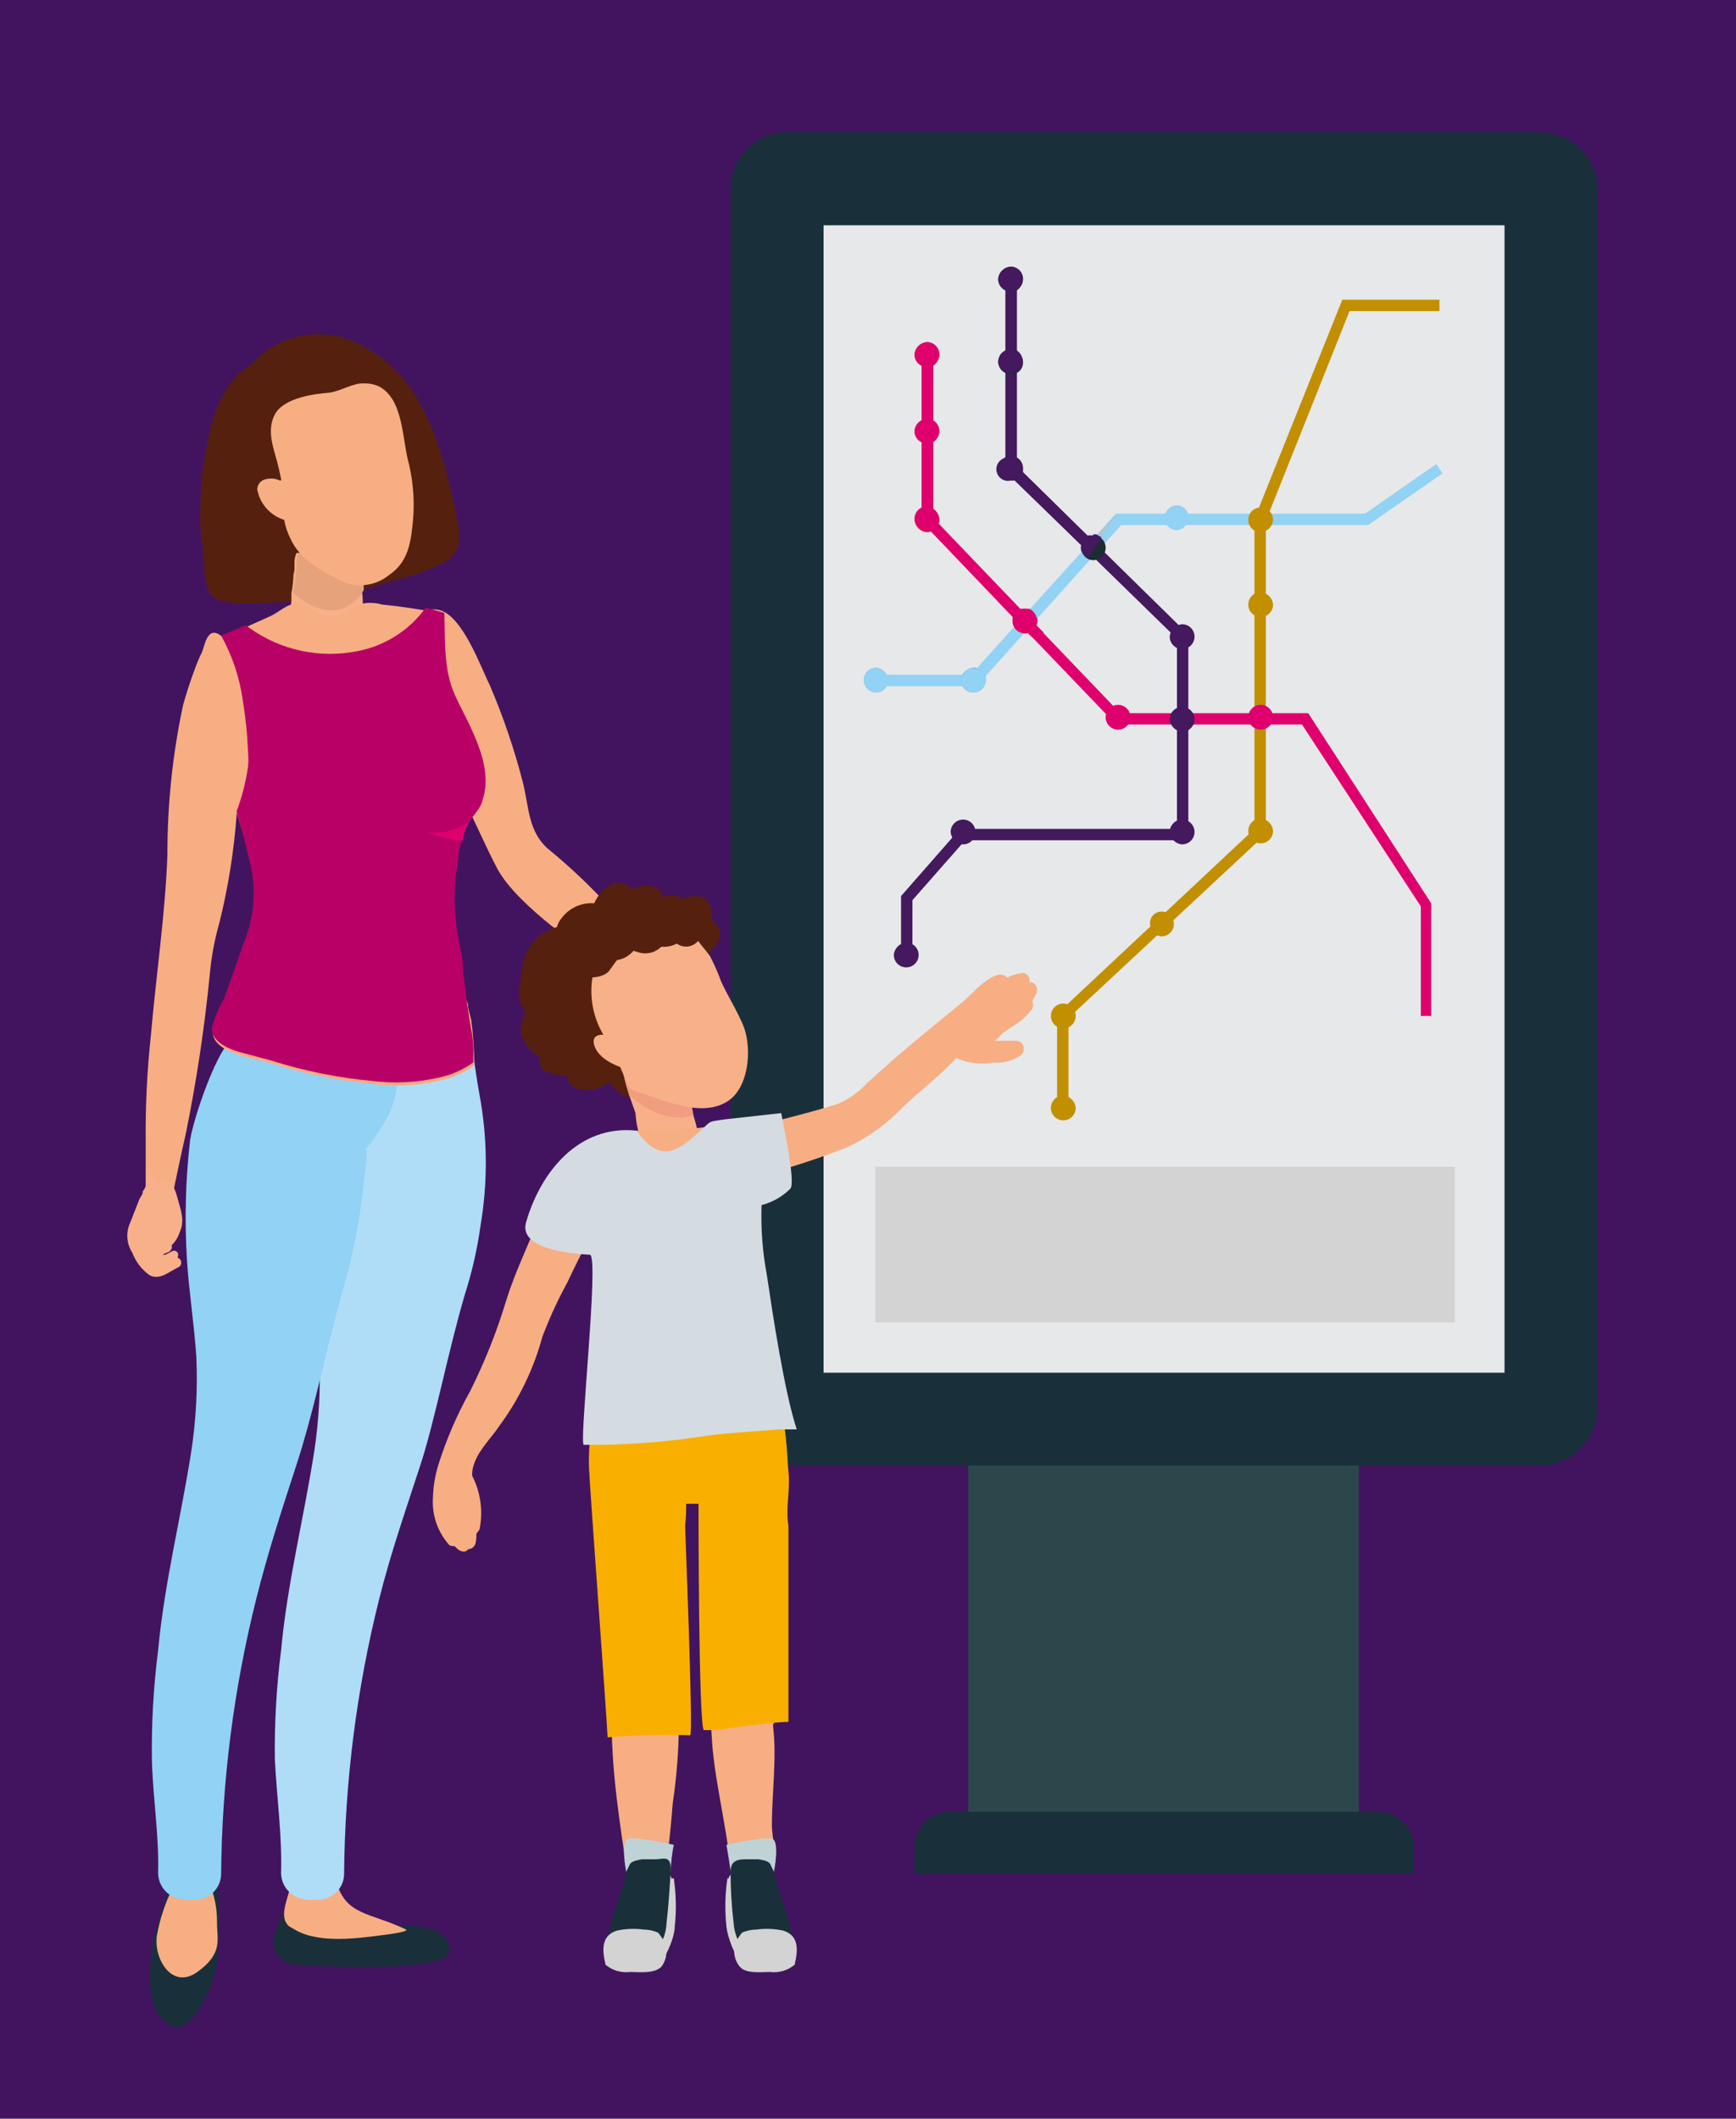 <svg height="205" viewBox="0 0 168 205" width="168" xmlns="http://www.w3.org/2000/svg"><g fill="none" transform=""><path d="m0 0v205h168v-205z" fill="#42145f"/><g transform="translate(12 12)"><path d="m81.7 105.4h37.8v57.99h-37.8z" fill="#2b474c"/><path d="m137 129.8h-72.8c-3.038 0-5.5-2.462-5.5-5.5v-118c0-3.038 2.462-5.5 5.5-5.5h72.8c3.054-0 5.545 2.446 5.6 5.5v118c-.055 3.054-2.546 5.5-5.6 5.5" fill="#19303b"/><path d="m67.7 9.8h65.9v111.02h-65.9z" fill="#e6e8e9"/><path d="m56.6 85.8.3.2c-.3 0-.4.2-.6.3h-.2c-.3-.1-1.1-.2-1-.6s1.2-.1 1.5.2" fill="#f7b088"/><path d="m57 88.9c.7-.6 1.9-.9 2-2-.155-.942-.532-1.833-1.1-2.6-.532-.885-1.469-1.448-2.5-1.5-.785-.198-1.591-.298-2.4-.3h-1.9c-.5-.3-.9.5-.4.8h.1c-.204.185-.344.43-.4.7-.3.8.4 1.4.9 1.9s1.5 1.7 2.6 1.8h1.7c.1.2.4.2.6.1l.6-.5-.2.2-.5.5c-.4.2-.2.7.1.8s.4.7.8.4" fill="#f7b088"/><path d="m31.2 175.6c-1.6-2-6.3-1.2-8.4-.9-.787.182-1.601.216-2.4.1-.4-.1-2.1-.3-2.1-.8.003-.515-.387-.948-.9-1 .133-.444-.027-.924-.4-1.2h-.1c-.4-.3.1-1.2-.2-1s-1.8 3.3-2.1 4.2c-.6 2.4 1.2 3.2 2.7 3.2 4.8.1 9.9.4 13.4-.6.367-.136.644-.442.744-.82.1-.378.008-.781-.244-1.08" fill="#19303b"/><g transform="translate(2 168)"><path d="m14.7 6.8c2.4 1.3 6.2.7 8.6.4.1 0 2.3-.3 2-.5-3.5-1.7-5.9-1.3-6.8-4.8-.083-.608-.642-1.033-1.25-.95s-1.033.642-.95 1.25c0-.608-.492-1.1-1.1-1.1s-1.1.492-1.1 1.1c0 1.2-1.3 3.2-.1 4.2z" fill="#f7ae83"/><path d="m7 1.9c-.1-.6-.5 1.3-.9 1.3-.833-.117-1.679-.083-2.5.1-.1-.7.2-2.7-.4-2.1s-2.4 5.8-2.6 8.1-.3 5.2 1.7 6.6 4.4-3.4 4.7-6.2c.25-2.594.25-5.206 0-7.8" fill="#19303b"/></g><path d="m8.3 170.3c-.3-.6-.8-1-1.5-.6s-.9-.6-1.2-.5-.8 1.2-1 1.7c-.661 1.363-1.132 2.81-1.4 4.3-.4 2.2 1.4 5.4 3.9 3.6s1.9-3.1 1.9-4.8c.016-1.268-.222-2.526-.7-3.7" fill="#f7ae83"/><path d="m34.5 106.6c.717-4.206.684-8.506-.1-12.7-.3-1.6-.5-3.2-.7-4.8-.936-.618-1.944-1.122-3-1.5-1.707-.73-3.652-.657-5.3.2l-.5.3c-.73-.238-1.525-.165-2.2.2-1.7.7-2.6 2.5-3.2 4.1-.601 1.92-1.003 3.897-1.2 5.9-.451 3.883-.551 7.799-.3 11.7.2 3.1.7 6.2.9 9.3.136 3.076-.032 6.157-.5 9.2-1 6.4-2.6 12.7-3.2 19.2-.449 3.515-.649 7.057-.6 10.6.2 3.7.7 7.3.6 10.9.002 1.165.778 2.186 1.9 2.5.556.132 1.132.166 1.7.1 1.381 0 2.5-1.119 2.5-2.5.077-8.97 1.219-17.899 3.4-26.6 1.1-4.4 2.6-8.7 4-13s2.7-11.1 4.3-16.5c.689-2.153 1.191-4.361 1.5-6.6" fill="#afddf7"/><path d="m23.5 99.4c-.017.704-.084 1.406-.2 2.1-.22 2.453-.587 4.891-1.1 7.3-.5 2.3-1.2 4.6-1.8 6.9-1.2 4.6-2.2 9.4-3.7 14s-2.8 8.6-3.9 13c-2.181 8.701-3.323 17.63-3.4 26.6 0 1.381-1.119 2.5-2.5 2.5-.568.066-1.144.032-1.7-.1-1.122-.314-1.898-1.335-1.9-2.5.1-3.6-.5-7.2-.6-10.9-.049-3.543.151-7.085.6-10.6.6-6.5 2.2-12.8 3.2-19.2.468-3.043.636-6.124.5-9.2-.2-3.1-.7-6.2-.9-9.3-.251-3.901-.151-7.817.3-11.7.3-2 2.7-9.3 4.4-10 .623-.295 1.318-.399 2-.3h.2l.5-.3c1.648-.857 3.593-.93 5.3-.2 1.857.446 3.469 1.593 4.5 3.2v.3l.2-.3c.258-.344.708-.485 1.116-.349.408.136.684.518.684.949h.1c.255-.029.511.053.702.225.191.172.3.417.298.675.2 2.6-1.4 5-3 7" fill="#92d2f4"/><path d="m30.9 32.6c.5 2 1.1 4 1.4 6s.1 3-1.3 3.8c-1.714.856-3.528 1.494-5.4 1.9-3.718 1.214-7.591 1.888-11.5 2-1.2.1-4.3.3-5.4-.5s-.9-3.7-1.1-4.9c-.216-1.288-.283-2.597-.2-3.9.002-1.949.203-3.892.6-5.8.5-2.8 1.6-6.3 4.1-7.8h.1c2.763-3.232 7.457-3.993 11.1-1.8 1.959 1.064 3.612 2.613 4.8 4.5 1.237 2.058 2.18 4.28 2.8 6.6" fill="#55210e"/><path d="m22.9 47.8c-1.4 1.3-4.4 1.8-5.7 0-.6 0-1.2-.6-1-1.6v-.8c.116-.593.183-1.196.2-1.8.075-.226.109-.463.1-.7v-.5c-.004-.311.064-.62.2-.9h.3v-.5c.4-1.3 1.7-1.1 1.9 0 .329.14.557.445.6.8v.2c.082.293.116.597.1.9h.1c.346-.222.799-.181 1.1.1h.5v-.6c.4-.9 1.5-.5 1.7.4.082.224.116.462.1.7-.082.293-.116.597-.1.9v.7c.087.428.12.864.1 1.3.117.504-.034 1.034-.4 1.4" fill="#f7b088"/><path d="m23.3 21.5c.366 1.733-.295 3.522-1.7 4.6-1.523 1.034-3.418 1.362-5.2.9-1.904-.488-3.485-1.812-4.3-3.6h.1c2.763-3.232 7.457-3.993 11.1-1.8" fill="#55210e"/><path d="m23.3 43.5c-.082.293-.116.597-.1.9v.7s-2.2 4.2-6.8.3c0-.3.3-2.3.3-2.5v-.5c-.004-.311.064-.62.2-.9h.1l2.5.6 2 .4 1.7.4c.082.224.116.462.1.7" fill="#e6a37b"/><path d="m24.7 25.4c-.438-.204-.917-.307-1.4-.3-1.1-.1-2.4.8-3.5.9s-4.3.4-5.2 2.1 0 3.5.4 5.3.1.7.2 1.1h-.1c-.468-.227-1.006-.263-1.5-.1-.433.136-.721.546-.7 1 .268 1.371 1.266 2.485 2.6 2.9.109.626.312 1.233.6 1.8.9 2 2.8 3 4.7 4 1.582.849 3.522.651 4.9-.5 1.6-1.1 2-2.7 2.2-4.6.251-2.002.149-4.033-.3-6-.7-2.4-.5-6.3-2.9-7.6" fill="#f7ae83"/><path d="m10.9 65c0-1.8.3-13.8-1.3-15.3s-1.8 1-2.1 1.5-1.3 3.2-1.8 5.1c-1.004 4.734-1.506 9.561-1.5 14.4-.2 5.7-1.1 11.7-1.6 17.5-.366 3.387-.533 6.793-.5 10.2v5.4c0 1 0 2.1.7 2.6s1.6-1.1 1.8-2.2.9-4.4 1.4-6.6c1.025-5.058 1.793-10.164 2.3-15.3.145-1.658.447-3.299.9-4.9.874-3.477 1.442-7.024 1.7-10.6z" fill="#f7ae83"/><path d="m41.4 77.6 1.3 1c1.7 1.4 3.4 2.8 5.1 4s4.3 4 4.9 2 .1-.6-.1-1.3c-1.2-2.7-3.5-5.2-5.5-7.4-1.884-2.084-3.924-4.023-6.1-5.8-1.9-1.7-1.8-4-2.4-6.4-.826-3.21-1.896-6.353-3.2-9.4-.9-1.8-2.7-6.9-5-7.3s-1.3 2.6-.5 3c-.332 1.95-.366 3.94-.1 5.9-.133.244-.169.53-.1.8.79 3.229 1.965 6.351 3.5 9.3 1 2 1.9 4.1 2.9 6s3.3 4 5.3 5.6" fill="#f7ae83"/><path d="m33.3 85.2c-.5-1.5-1.2-3-1.8-4.5-.533-1.748-.769-3.574-.7-5.4.2-3.4 1.2-6.6 1.8-9.9 0-.2.1-.4.1-.6v-1.1c.016-.403-.017-.806-.1-1.2v-.4c-.3-1.6-.8-3.1-1.2-4.7-1.023-3.262-1.364-6.7-1-10.1-1.785-.357-3.588-.624-5.4-.8-.96-.281-1.988-.21-2.9.2-.449.43-1.0.739-1.6.9-1.2.2-1.8-.5-2.7-.9l-1.1-.3c-.9 0-1.8.9-2.5 1.2l-5.1 2.3c-.851.252-1.452 1.013-1.5 1.9-.1 1.3.6 2.6.8 3.9.153 1.821.454 3.627.9 5.4.8 3.5 2.2 6.8 2.9 10.3.739 2.68.563 5.531-.5 8.1l-1.9 5.4c-.543.901-.948 1.879-1.2 2.9-.1 2.1 4.2 2.7 5.7 3.1 3.219 1.02 6.538 1.691 9.9 2 2.069.252 4.165.15 6.2-.3 1.262-.239 2.457-.751 3.5-1.5-0-1.472-.1-2.942-.3-4.4l-.3-1.2" fill="#f7ae83"/><path d="m32.4 70.9c-.468 2.271-.536 4.606-.2 6.9.118.875.285 1.743.5 2.6 0 .4.1.8.1 1.2v.3c-.023.238.011.478.1.7.2 1.7.4 3.4.7 5s.2 2.1.2 3.2c-1.043.749-2.238 1.261-3.5 1.5-2.035.45-4.131.552-6.2.3-3.362-.309-6.681-.98-9.9-2l-3-.8c-1.4-.4-2.7-1.1-2.7-2.3.252-1.021.657-1.999 1.2-2.9l1.9-5.4c1.063-2.569 1.239-5.42.5-8.1-.3-1.5-.8-3.1-1.2-4.6.518-1.39.887-2.832 1.1-4.3.05-.499.05-1.001 0-1.5-.062-1.642-.229-3.279-.5-4.9-.303-2.212-1.015-4.348-2.1-6.3l2.4-1 .4.3c3.015 2.136 6.778 2.932 10.4 2.2 2.655-.507 5.016-2.01 6.6-4.2l1.8.5c.1 2.7-.1 5.4 1 7.9s3.9 6.7 2.7 10.2c-.2.9-.9 1.4-1.3 2.2h-.1c-.318.554-.522 1.166-.6 1.8-.18.486-.314.989-.4 1.5" fill="#b90066"/><path d="m33.5 67.5h-.1c-.318.554-.522 1.166-.6 1.8-1.176-.031-2.333-.304-3.4-.8 1.46.221 2.946-.178 4.1-1.1" fill="#e0006d"/><path d="m14.6 69.7c.7 3.4.9 8.9 0 11.1l-3.3 9c-1.4-.4-2.7-1.1-2.7-2.3.252-1.021.657-1.999 1.2-2.9l1.9-5.4c1.063-2.569 1.239-5.42.5-8.1-.3-1.5-.8-3.1-1.2-4.6.518-1.39.887-2.832 1.1-4.3-.1.5.2 5.9 2.5 6.2 1.327.187 2.673.187 4 0-1.062 1.026-2.538 1.505-4 1.3" fill="#b90066"/><g fill="#f7b088" transform="translate(0 101)"><path d="m3.3 6.3c.3.1.1.8 0 1.2v.2l-.6.3v-.3c-.1-.4 0-1.5.6-1.4"/><path d="m5.2 8.6c.086-.167.045-.371-.099-.491-.144-.12-.352-.124-.501-.009l-.6.3h-.3l.7-.3c.2-.2.3-.4.2-.6.371-.36.646-.807.8-1.3.5-1.1.1-2.1-.2-3.2s-.5-1.6-1.3-1.7-.5 0-.8 0c.102-.21.045-.463-.138-.609s-.442-.146-.624 0-.24.398-.138.609c-.021.244-.089.482-.2.7l-.2.3v.2l-.3.5-.9 2.3c-.437.937-.362 2.032.2 2.9.332.888.924 1.655 1.7 2.2 1 .5 1.9-.4 2.8-.8.165-.101.258-.289.236-.482s-.152-.356-.336-.418"/></g><path d="m62.9 154.7c-.567-4.752-.534-9.556.1-14.3.8-6.4 1-12.3-.4-18.7-.369-.501-.848-.911-1.4-1.2-.389-.237-.864-.284-1.292-.128-.428.156-.762.497-.908.928-.373-.005-.733.139-1 .4l-.6.8c-.636-.289-1.387-.024-1.7.6l-.3.5c-.356-.387-.88-.573-1.4-.5-.251-.434-.592-.809-1-1.1l-3-1.5c-.75-.42-1.559-.723-2.4-.9-1.9 4.7-2.7 8.4-1.6 13.5.753 2.765 1.354 5.569 1.8 8.4.6 4-.6 8.1-.6 12.1-.1 5.6.8 10.9 1.6 16.3v.6c.052.513.485.903 1 .9h.3c.415.226.924.186 1.3-.1.382-.281.719-.618 1-1 .4-.6.2-2.8.3-3.6s.3-2.8.4-4.2c.402-2.681.603-5.389.6-8.1-.1-2.8-.2-5.7-.1-8.5s.3-4.2.4-6.3-.2-5.1.1-7.6c-.1.6 2.1.6 2.2 2s.1 5.7.1 8.5v.3c0 4.5.2 9 .5 13.6s1.8 9.5 1.9 14.3c.7 1.1 1.8 1.1 3.2-1.3s.7-3.2.7-4.8c0-3.2.5-6.5.1-9.7z" fill="#f7ae83"/><path d="m46.8 156.1c2.661-.217 5.332-.283 8-.2.3-.3-.5-19.9-.5-20.3.083-.697.116-1.399.1-2.1h1.2c0 1 0 21 .5 21.9h1.1c2.4-.3 4.7-.7 7.1-.8v-19c-.3-1.6.2-3.5 0-5.2s-.1-10.3-4.1-10.2c-1.5.1-3 .7-4.5.9-1.179.281-2.388.416-3.6.4h-3.1c-.68-.04-1.361.062-2 .3-.424-.141-.892-.054-1.237.23-.345.284-.52.726-.463 1.17.1 2.3-.4 4.5-.3 6.8s1.7 23.8 1.8 26.1" fill="#f9af00"/><path d="m50.8 75.5h-.8l.3-.2c.4-.1.5 0 .5.3" fill="#4d2a1d"/><path d="m48.1 75.1-.2.4h-.8c.181-.254.421-.461.7-.6.4-.1.4.1.3.2" fill="#4d2a1d"/><path d="m57.5 77.7c-.147-.306-.394-.553-.7-.7.2-1 0-2.1-1.3-2.3-.483-.007-.962.096-1.4.3-.551-.403-1.277-.48-1.9-.2-.107-.501-.499-.893-1-1-.601-.195-1.257-.122-1.8.2l-1-.5c-1.3-.3-2.4.8-2.9 1.9-1.256-.094-2.469.475-3.2 1.5-.192.233-.329.507-.4.8-1.342.368-2.445 1.324-3 2.6-.301.835-.47 1.713-.5 2.6-.183.513-.218 1.068-.1 1.6.005.355.109.701.3 1 .2.3.3.3.2.6s-.5 1.1-.4 1.8c.269 1.031.958 1.902 1.9 2.4-.128.276-.124.596.012.869.136.273.389.468.688.531.592.284 1.244.421 1.9.4.016.55.376 1.031.9 1.2 1.067.359 2.244.131 3.1-.6.5.5 1 1.2 1.7 1.4s1-.1 1.5-.4c.377-.27.779-.504 1.2-.7h.1c1.7-.4 1.6-2.5.1-3.2s-4.2-2.7-4.7-5.4c-.133-.994-.166-1.999-.1-3-.011-.484.092-.963.3-1.4.045-.221.194-.408.4-.5.524-.169.884-.65.9-1.2.231.168.517.24.8.2.415-.014.793-.241 1-.6v.2c-.1.7.4 1.2 1.1.9.309-.19.553-.469.7-.8h1.1c-.05.252.025.512.2.7.189.252.485.4.8.4s.611-.148.8-.4l.5.2h-.1c-.5.4 0 1.3.6 1.3.282.114.605.033.8-.2.185-.118.325-.294.4-.5.631-.456.842-1.3.5-2" fill="#55210e"/><path d="m55.8 99.1c-.034.795-.616 1.46-1.4 1.6-1.3.3-2.6.4-3.5-.7-.833-1.287-1.316-2.769-1.4-4.3l-.6-1.7-.3-1-.3-1.2v-.3l-.2-.4c-1.1-1.9 1.9-3.5 3-1.6v.2c.802-.458 1.824-.192 2.3.6.807 1.785 1.378 3.668 1.7 5.6.329 1.044.563 2.115.7 3.2" fill="#f7b088"/><path d="m55.1 95.9c-2.9 1-5.8-1.6-5.8-1.6l-.4-.3-.3-1-.3-1.2v-.3l-.2-.4c-1.1-1.9 1.9-3.4 3-1.6v.2c.802-.458 1.824-.192 2.3.6.807 1.785 1.378 3.668 1.7 5.6" fill="#f19d80"/><path d="m60 87.4c-.6-1.5-1.5-2.9-2.2-4.4-.306-.859-.674-1.694-1.1-2.5-.5-.7-1.1-1.3-1.5-2-.279-.715-1.082-1.072-1.8-.8l-.4.2c-.822-.454-1.781-.596-2.7-.4-2.623.526-4.628 2.651-5 5.3-.253 1.917.172 3.862 1.2 5.5.411.345.722.794.9 1.3.448 1.301.982 2.57 1.6 3.8l2.9 1c2.1.7 4.7 1.4 6.6.1s2.3-4.8 1.5-7.1" fill="#f7b088"/><path d="m48.3 88.5s-3.3-1.2-2.8.6 3.4 2.4 3.4 2.4z" fill="#f7b088"/><path d="m61.7 103.9.2-.5-1.6-2.2c-.981-1.426-1.692-3.018-2.1-4.7-2.4 1.1-6.2.6-8.6.9-1.762.014-3.488.497-5 1.4-1.27.821-2.304 1.958-3 3.3-.612 1.22-1.114 2.491-1.5 3.8-.9 2.5-2.2 5-3.1 7.9-.914 3.028-2.085 5.972-3.5 8.8-1.278 2.287-2.316 4.7-3.1 7.2-.304 1.006-.472 2.049-.5 3.1-.116 1.64.423 3.258 1.5 4.5.1.2.4.2.6.2l.3.3c.4.3.8.3 1 0 .311-.016.584-.211.7-.5.083-.327.116-.664.1-1l.3-.4c.366-1.762.119-3.597-.7-5.2-.022-.304.012-.609.1-.9.4-1.5 1.7-2.7 2.5-3.9 1.931-2.612 3.356-5.563 4.2-8.7l.2-.5c.631-1.612 1.366-3.182 2.2-4.7.7-1.5 1.4-2.9 2.2-4.4.2 2.2.5 4.3.6 6.5l.3 4.4c.046 1.405.905 2.654 2.2 3.2 1.241.334 2.543.369 3.8.1.699-.127 1.374-.364 2-.7l1-.2c1.5-.3 4.5 0 6.5-.7-.744-3.486-1.146-7.036-1.2-10.6.1-2.2.1-3.8 1.4-5.7" fill="#f7ae83"/><path d="m87.7 83.1h-.1c.095-.257.032-.545-.161-.739-.194-.194-.482-.257-.739-.161-.425.04-.836.177-1.2.4-.208-.215-.502-.325-.8-.3-1.4.3-2.5 1.8-3.6 2.7s-4.3 3.5-6.4 5.3l-2.8 2.5c-.777.862-1.733 1.544-2.8 2-2.8.9-5.9 1.6-8.8 2.4-.64.039-1.282-.029-1.9-.2-.588-.165-1.218.044-1.591.527-.374.483-.417 1.145-.109 1.673-.257.344-.365.776-.3 1.2l.2 1c.149.694.793 1.166 1.5 1.1l.9 1.1c.268.465.763.752 1.3.752s1.032-.287 1.3-.752c.418-.643.722-1.354.9-2.1 2.543-.697 5.047-1.532 7.5-2.5 1.944-.906 3.707-2.16 5.2-3.7 1.7-1.7 3.7-3.1 5.3-4.9h.1c1.102.475 2.319.614 3.5.4h.1c.922.083 1.844-.165 2.6-.7.239-.203.336-.527.25-.829-.086-.301-.34-.525-.65-.571h-2.1l.7-.7 1-.7c.746-.427 1.393-1.006 1.9-1.7.108-.221.108-.479 0-.7.1-.3.3-.5.4-.8.095-.225.082-.481-.034-.695-.117-.214-.325-.363-.566-.405" fill="#f7ae83"/><path d="m65.1 126.3h-1.7c-2.3.2-4.6.3-6.9.6-3.474.552-6.983.853-10.5.9h-1.5c-.5 0 1.5-18.1.6-18.4h-.1c-1.6-.1-6.8-.5-6.1-3.1 1.4-4.9 5.1-9.5 10.7-8.9 1.9 2.6 3.3 2.5 5.4.7s1.2-1.5 3.2-1.8l5.4-.6c.2 1.1 1.4 6.6.9 7.3-.773.775-1.74 1.328-2.8 1.6-.079 2.245.089 4.492.5 6.7.6 4 1.7 11.3 2.9 15" fill="#d4dce1"/><path d="m52.9 169.1c.033-.873.133-1.742.3-2.6 0 0-3.6-.8-4.4-.6s-.2 3.2-.2 3.2z" fill="#bfd3d7"/><path d="m53 169.8c-.1-.9-1.6-.5-1.4.4v.3c0 .3.1.6.1.9v2.3c-.1.8-.1 1.5-.2 2.2v.6c-.7.2-.9 1.3-.1 1.5s1.9-2.5 1.9-3.6c.167-1.565.133-3.144-.1-4.7" fill="#d4d3d4"/><path d="m50.1 167.9c-.5.1-1.1.2-1.2.6l-.3.6c-.5 2.6-1.9 5-1.8 7.5l.3.4c.934.991 2.431 1.199 3.6.5 1.079-.807 1.739-2.054 1.8-3.4.2-1.7.3-3.3.4-5s-.7-1.2-1.5-1.2z" fill="#19303b"/><path d="m51.7 175c-.441-.195-.918-.298-1.4-.3-.866-.118-1.746-.085-2.6.1-1.6.5-1.4 2-1.1 3.3.666.56 1.537.814 2.4.7.8 0 2.3.2 3-.5.573-.752.651-1.77.2-2.6z" fill="#d4d3d4"/><path d="m58.7 169.1c0-.3-.4-2.6-.4-2.6s3.6-.8 4.4-.6.2 3.2.2 3.2z" fill="#bfd3d7"/><path d="m58.5 169.8c.1-.9 1.6-.5 1.4.4v1.2c-.101.763-.101 1.537 0 2.3-.038.739.029 1.48.2 2.2v.6h.1c.6.2.8 1.3 0 1.5s-1.8-2.5-1.9-3.6c-.167-1.565-.133-3.144.1-4.7" fill="#d4d3d4"/><path d="m61.4 167.9c.6.1 1.1.2 1.2.6l.3.6c.5 2.6 1.9 5 1.8 7.5l-.2.4c-.967 1.007-2.501 1.215-3.7.5-1.048-.833-1.7-2.065-1.8-3.4-.2-1.659-.3-3.329-.3-5 0-1 .6-1.2 1.4-1.2z" fill="#19303b"/><path d="m59.8 175c.441-.195.918-.298 1.4-.3.866-.118 1.746-.085 2.6.1 1.6.5 1.4 2 1.1 3.3-.666.56-1.537.814-2.4.7-.8 0-2.3.2-2.9-.5-.605-.731-.723-1.75-.3-2.6z" fill="#d4d3d4"/><path d="m55.8 76.7c-.265-.113-.571-.075-.8.1-1-.2-2.2-.4-2.9.1l-1.1-.2c-.336.028-.654.169-.9.4h-.8c-1.1-.6-2.8-.2-2.9 1-.301.153-.547.399-.7.7-.858.121-1.584.694-1.9 1.5-.276.215-.42.559-.379.906.041.348.261.649.579.794.5.8 2.2.7 2.9 0l.8-1.1c.625-.095 1.194-.415 1.6-.9l.7.2c.725.149 1.477-.076 2-.6.518.047 1.039-.057 1.5-.3.576.424 1.372.382 1.9-.1.6-.5 1.4-2.1.4-2.5" fill="#55210e"/><path d="m124.8 169.3h-48.3l0-2.6c-.001-1.839 1.461-3.346 3.3-3.4h41.6c1.878 0 3.4 1.522 3.4 3.4z" fill="#19303b"/><path d="m126.5 86.3h-1v-10.6l-11.5-17.6h-18l-18.8-19.6v-17.2h1.1v16.8l18.1 18.9h18.2l11.9 18.4z" fill="#e0006d"/><path d="m91.4 95.2h-1.1v-9.1l19.1-17.9v-30l8.5-21.2h9.4v1.1h-8.7l-8.1 20.3v30.3l-19.1 17.8z" fill="#c18f00"/><path d="m76.3 80.4h-1.1v-5.7l5.7-6.5h21v-18.4l-16.6-16.2v-18.6h1.1v18.1l16.6 16.3v19.9h-21.6l-5.1 5.8z" fill="#44195e"/><path d="m82.5 54.4h-10.1v-1.1h9.6l14-15.6h24.1l6.9-4.8.6.9-7.2 5h-23.9z" fill="#92d2f4"/><path d="m78.9 38.3c0 .663-.537 1.2-1.2 1.2-.642-.048-1.152-.558-1.2-1.2 0-.663.537-1.2 1.2-1.2s1.2.537 1.2 1.2" fill="#df233c"/><path d="m78.9 22.3c0 .663-.537 1.2-1.2 1.2s-1.2-.537-1.2-1.2c.048-.642.558-1.152 1.2-1.2.663 0 1.2.537 1.2 1.2" fill="#df233c"/><path d="m87 15c0 .663-.537 1.2-1.2 1.2s-1.2-.537-1.2-1.2c.048-.642.558-1.152 1.2-1.2.318 0 .623.126.849.351.225.225.351.53.351.849" fill="#1d2b33"/><path d="m87 23.1c.001.31-.128.606-.357.815-.228.209-.535.313-.843.285-.626.002-1.148-.477-1.2-1.1 0-.663.537-1.2 1.2-1.2s1.2.537 1.2 1.2" fill="#1d2b33"/><path d="m87 33.3c0 .663-.537 1.2-1.2 1.2s-1.2-.537-1.2-1.2c.048-.642.558-1.152 1.2-1.2.663 0 1.2.537 1.2 1.2" fill="#1d2b33"/><path d="m95 41c0 .663-.537 1.2-1.2 1.2s-1.2-.537-1.2-1.2c.048-.642.558-1.152 1.2-1.2.663 0 1.2.537 1.2 1.2" fill="#1d2b33"/><path d="m103.6 49.6c0 .663-.537 1.2-1.2 1.2s-1.2-.537-1.2-1.2c.048-.642.558-1.152 1.2-1.2.663 0 1.2.537 1.2 1.2" fill="#44195e"/><path d="m103.6 57.6c0 .663-.537 1.2-1.2 1.2-.642-.048-1.152-.558-1.2-1.2 0-.663.537-1.2 1.2-1.2s1.2.537 1.2 1.2" fill="#44195e"/><path d="m103.6 68.5c0 .663-.537 1.2-1.2 1.2-.642-.048-1.152-.558-1.2-1.2 0-.663.537-1.2 1.2-1.2s1.2.537 1.2 1.2" fill="#44195e"/><path d="m82.4 68.5c0 .663-.537 1.2-1.2 1.2-.642-.048-1.152-.558-1.2-1.2 0-.663.537-1.2 1.2-1.2s1.2.537 1.2 1.2" fill="#44195e"/><path d="m76.9 80.4c0 .663-.537 1.2-1.2 1.2s-1.2-.537-1.2-1.2c.048-.642.558-1.152 1.2-1.2.663 0 1.2.537 1.2 1.2" fill="#44195e"/><path d="m92.1 95.2c0 .663-.537 1.2-1.2 1.2s-1.2-.537-1.2-1.2.537-1.2 1.2-1.2c.642.048 1.152.558 1.2 1.2" fill="#c18f00"/><path d="m92.1 86.3c0 .663-.537 1.2-1.2 1.2-.663-0-1.2-.537-1.2-1.2s.537-1.2 1.2-1.2c.663 0 1.2.537 1.2 1.2" fill="#c18f00"/><path d="m101.6 77.4c0 .663-.537 1.2-1.2 1.2-.623-.052-1.102-.574-1.1-1.2-.028-.309.075-.615.285-.843.209-.228.506-.358.815-.357.663 0 1.2.537 1.2 1.2" fill="#c18f00"/><path d="m111.2 68.4c0 .663-.537 1.2-1.2 1.2s-1.2-.537-1.2-1.2.537-1.2 1.2-1.2c.642.048 1.152.558 1.2 1.2" fill="#c18f00"/><path d="m111.2 46.5c0 .663-.537 1.2-1.2 1.2s-1.2-.537-1.2-1.2.537-1.2 1.2-1.2c.642.048 1.152.558 1.2 1.2" fill="#c18f00"/><path d="m111.2 38.3c-.048.642-.558 1.152-1.2 1.2-.663 0-1.2-.537-1.2-1.2s.537-1.2 1.2-1.2 1.2.537 1.2 1.2" fill="#c18f00"/><path d="m103 38.1c.002.626-.477 1.148-1.1 1.2-.663 0-1.2-.537-1.2-1.2s.537-1.2 1.2-1.2c.31-.001.606.128.815.357.209.228.313.535.285.843" fill="#92d2f4"/><path d="m83.4 53.8c0 .663-.537 1.2-1.2 1.2-.318 0-.623-.126-.849-.351-.225-.225-.351-.53-.351-.849.048-.642.558-1.152 1.2-1.2.663 0 1.2.537 1.2 1.2" fill="#79abc9"/><path d="m73.9 53.8c.028.309-.075.615-.285.843-.209.228-.506.358-.815.357-.663 0-1.2-.537-1.2-1.2s.537-1.2 1.2-1.2c.623.052 1.102.574 1.1 1.2" fill="#79abc9"/><path d="m78.9 29.7c0 .663-.537 1.2-1.2 1.2s-1.2-.537-1.2-1.2c.048-.642.558-1.152 1.2-1.2.663 0 1.2.537 1.2 1.2" fill="#df233c"/><path d="m88.4 48.1c0 .663-.537 1.2-1.2 1.2s-1.2-.537-1.2-1.2.537-1.2 1.2-1.2c.642.048 1.152.558 1.2 1.2" fill="#df233c"/><g fill="#e0006d"><path d="m97.4 57.4c0 .663-.537 1.2-1.2 1.2s-1.2-.537-1.2-1.2.537-1.2 1.2-1.2 1.2.537 1.2 1.2"/><path d="m111.2 57.4c0 .663-.537 1.2-1.2 1.2s-1.2-.537-1.2-1.2.537-1.2 1.2-1.2 1.2.537 1.2 1.2"/><path d="m78.3 23.4h-1.1v5.3l.5-.2.6.2z"/><path d="m78.3 30.8h-1.1v6.4h1.1z"/><path d="m78.8 38.7c-.122.323-.377.578-.7.7l7.9 8.3c.19-.309.469-.553.8-.7z"/><path d="m88.3 48.5c-.099.394-.406.701-.8.8l.9.8.6-.9z"/></g><path d="m86.4 16.1h-1.1v5.9h1.1z" fill="#44195e"/><path d="m86.4 24.1h-1.1v8.2l.5-.2.6.2z" fill="#44195e"/><path d="m87 33.7c-.16.355-.445.64-.8.8l6.5 6.3c.028-.384.256-.726.6-.9z" fill="#44195e"/><path d="m96 37.7-1.9 2.1.5.3z" fill="#a7c8db"/><path d="m92.7 41.4-5.1 5.6c.337.155.591.446.7.8l4.6-5.1.4-.6c-.279-.152-.492-.401-.6-.7" fill="#92d2f4"/><path d="m86.1 48.7-3.6 4c.379.061.69.333.8.7l3.7-4.1c-.384-.028-.726-.256-.9-.6" fill="#92d2f4"/><path d="m81.2 53.3h-7.4c.095.148.131.327.1.5.015.205-.02.411-.1.6h7.4c-.112-.182-.18-.387-.2-.6.007-.185.078-.361.2-.5" fill="#92d2f4"/><path d="m77.7 37.1h-.5c-.43.197-.704.627-.7 1.1.048.642.558 1.152 1.2 1.2h.4c.323-.122.578-.377.7-.7.068-.122.102-.26.1-.4-.016-.441-.238-.848-.6-1.1h-.6" fill="#e0006d"/><path d="m77.7 21.1c-.642.048-1.152.558-1.2 1.2-.004.473.27.903.7 1.1h1.1c.362-.252.584-.659.6-1.1 0-.663-.537-1.2-1.2-1.2" fill="#e0006d"/><path d="m85.8 13.8c-.642.048-1.152.558-1.2 1.2-.004.473.27.903.7 1.1h1.1c.362-.252.584-.659.6-1.1 0-.663-.537-1.2-1.2-1.2" fill="#44195e"/><path d="m85.8 21.9h-.5c-.43.197-.704.627-.7 1.1.034.436.302.819.7 1h1.1c.347-.22.569-.591.6-1-.016-.441-.238-.848-.6-1.1z" fill="#44195e"/><path d="m85.8 32.1-.5.2c-.608.138-.988.742-.85 1.35.138.608.742.988 1.35.85h.4c.355-.16.64-.445.8-.8v-.4c-.031-.409-.253-.78-.6-1z" fill="#44195e"/><path d="m93.8 39.8h-.5c-.344.174-.572.516-.6.9 0 .1-.1.1-.1.2s.1.3.1.4c.108.299.321.548.6.7l1.3-2-.5-.3h-.3" fill="#44195e"/><path d="m82.2 52.6c-.436.034-.819.302-1 .7-.122.139-.193.315-.2.5.02.213.088.418.2.6.22.347.591.569 1 .6.663 0 1.2-.537 1.2-1.2.015-.141-.02-.283-.1-.4-.11-.367-.421-.639-.8-.7h-.3" fill="#92d2f4"/><path d="m72.8 52.6c-.663 0-1.2.537-1.2 1.2s.537 1.2 1.2 1.2c.409-.031.78-.253 1-.6.08-.189.115-.395.1-.6.031-.173-.005-.352-.1-.5-.181-.398-.564-.666-1-.7" fill="#92d2f4"/><path d="m77.7 28.5-.5.2c-.398.181-.666.564-.7 1-.004.473.27.903.7 1.1h1.1c.362-.252.584-.659.6-1.1-.031-.409-.253-.78-.6-1z" fill="#e0006d"/><path d="m87.2 46.9h-.4c-.331.147-.61.391-.8.7v.4c-.015.205.02.411.1.6.174.344.516.572.9.6h.5c.394-.099.701-.406.8-.8 0-.1.1-.2.1-.4s-.1-.2-.1-.3c-.109-.354-.363-.645-.7-.8z" fill="#e0006d"/><path d="m72.7 100.9h56.1v15.06h-56.1z" fill="#d4d3d4"/></g></g></svg>